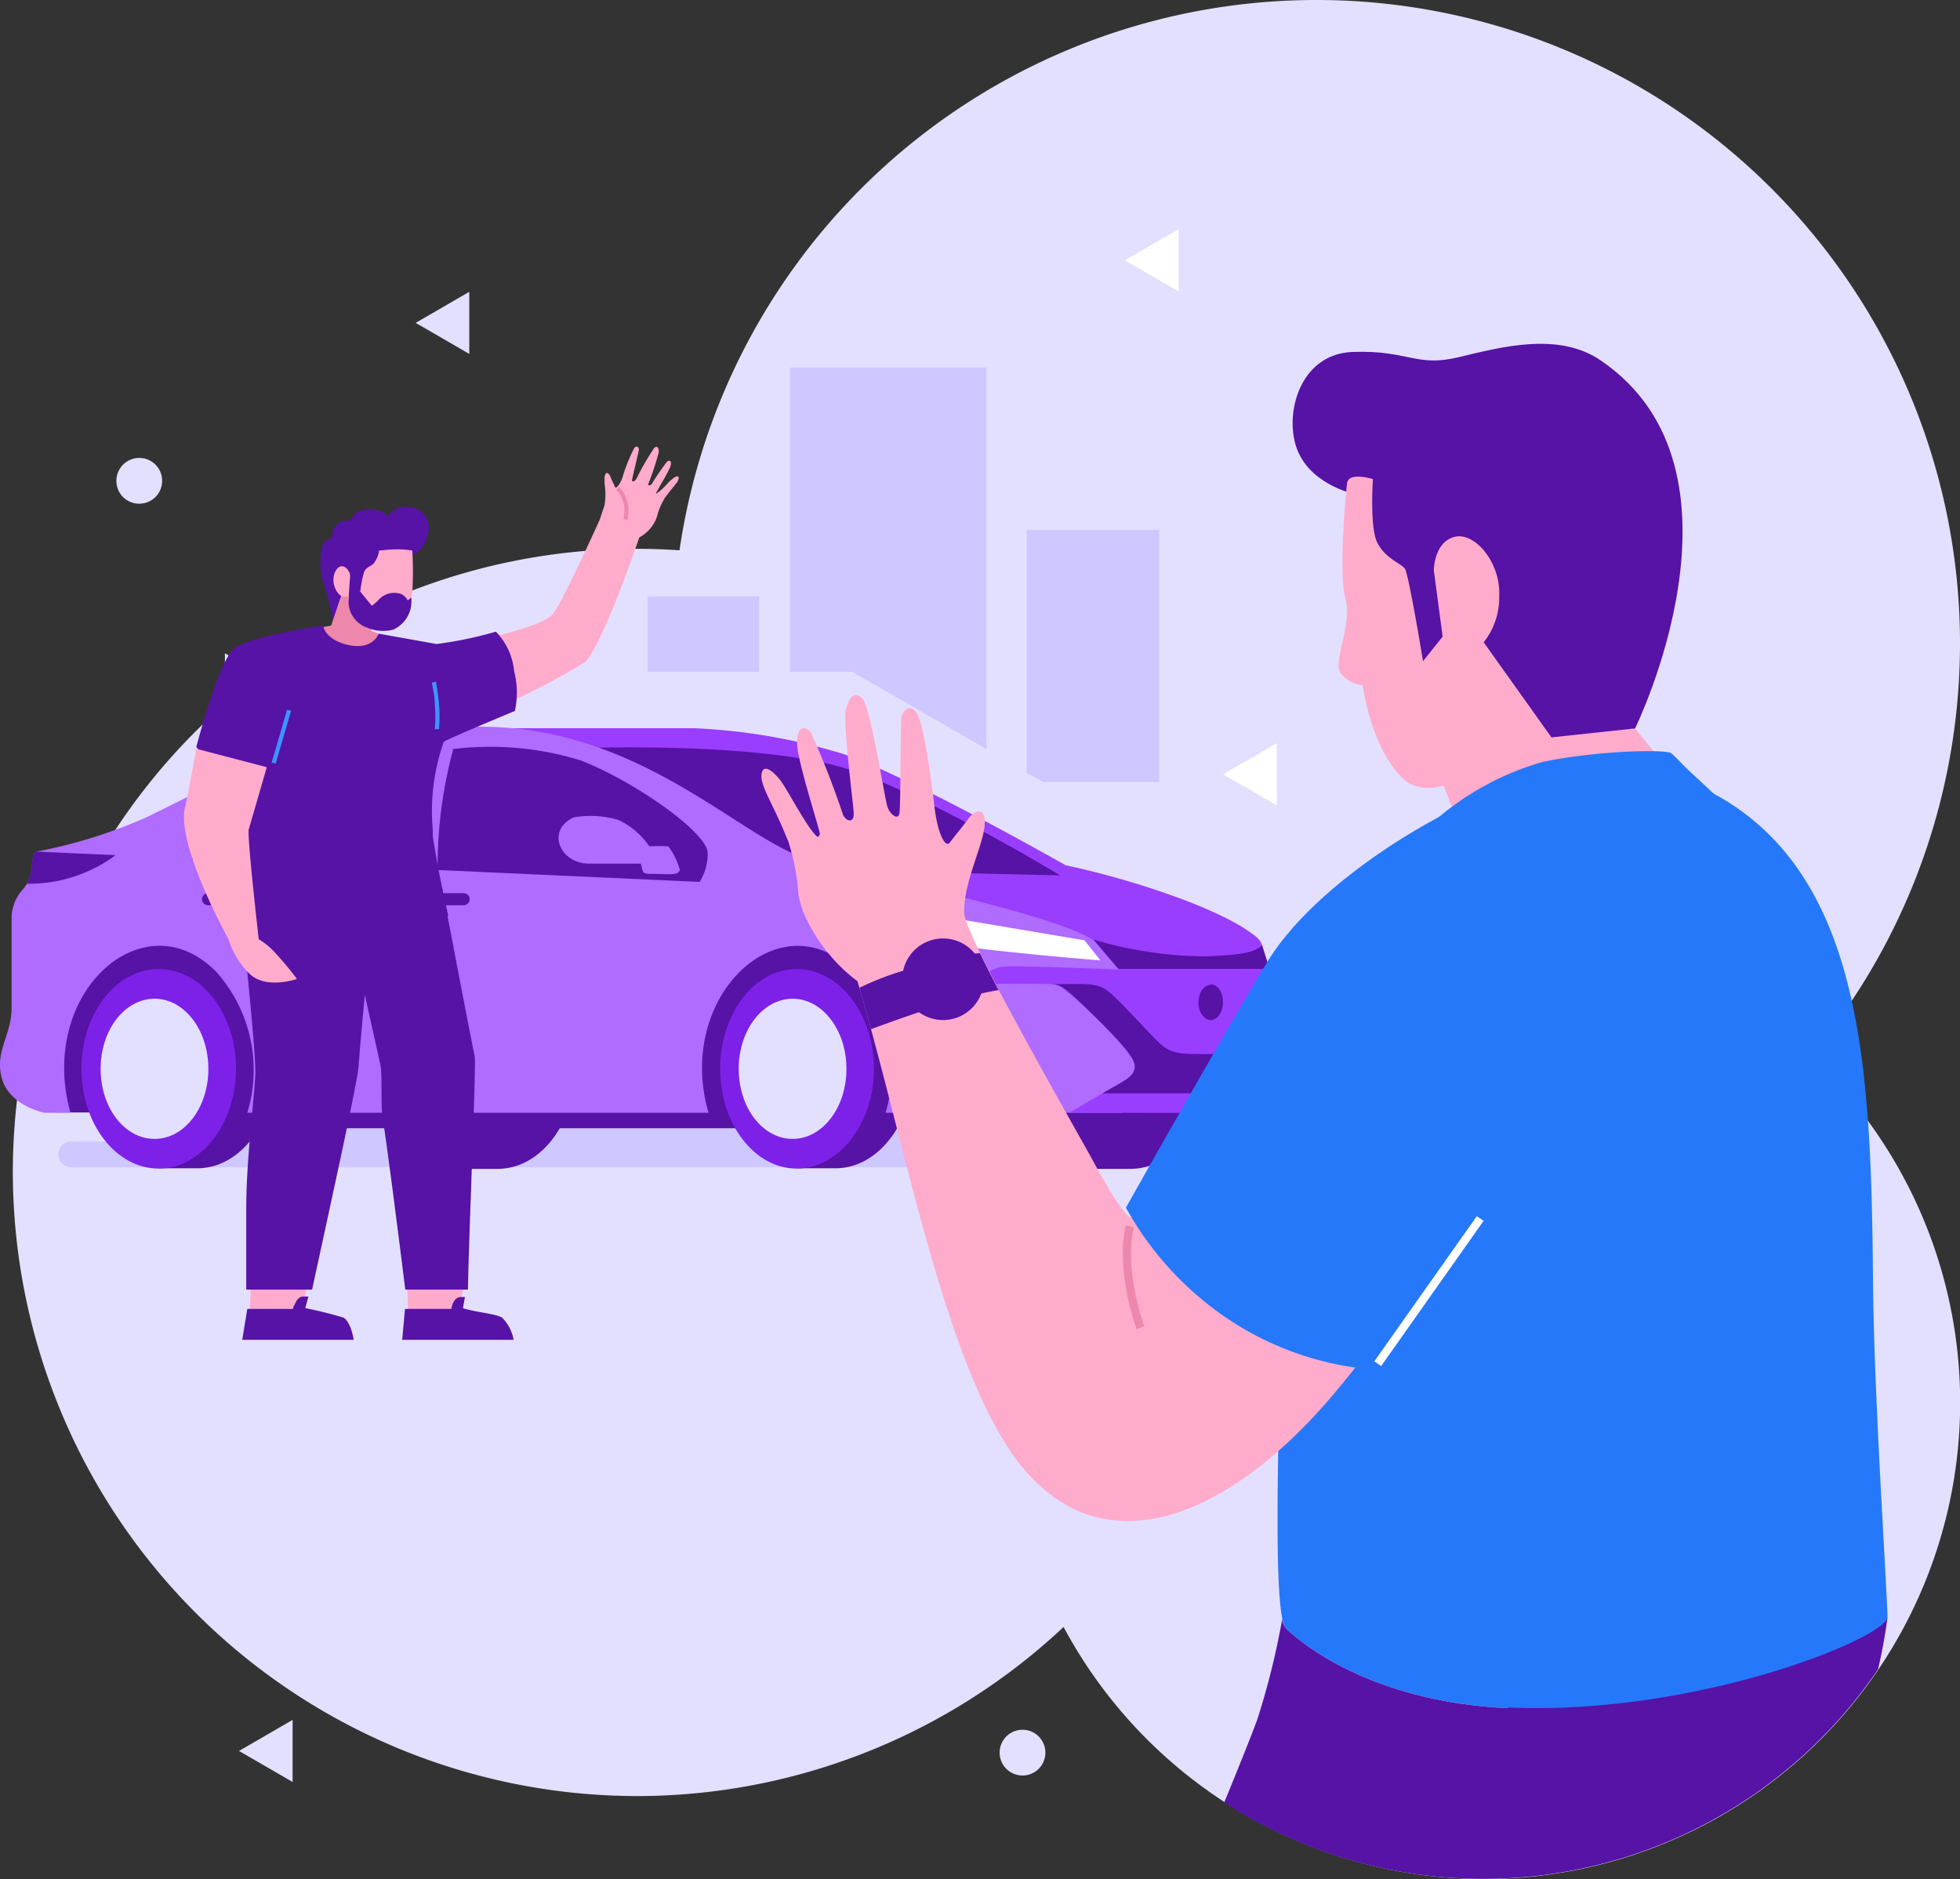 <svg xmlns="http://www.w3.org/2000/svg" viewBox="0 0 126.8 121.58"><rect x="0" y="0" width="126.8" height="121.58" fill="#333333" stroke="none"/><defs><style>.cls-1{fill:#e3e0ff;}.cls-1,.cls-10,.cls-12,.cls-13,.cls-2,.cls-3,.cls-4,.cls-5,.cls-6,.cls-7,.cls-8,.cls-9{fill-rule:evenodd;}.cls-2{fill:#fff;}.cls-3{fill:#cfc7ff;}.cls-4{fill:#993dff;}.cls-5{fill:#5712a6;}.cls-6{fill:#7d21e8;}.cls-7{fill:#b06bff;}.cls-8{fill:#e3e3fa;}.cls-9{fill:#ed87ab;}.cls-10{fill:#ffabcc;}.cls-11,.cls-12{fill:#3d94ff;}.cls-13{fill:#2678fa;}</style></defs><g id="Layer_2" data-name="Layer 2"><g id="Layer_1-2" data-name="Layer 1"><path class="cls-1" d="M85.16,83.28A41.64,41.64,0,1,0,43.52,41.64,41.72,41.72,0,0,0,85.16,83.28"/><path class="cls-1" d="M41.18,116.21A40.35,40.35,0,1,0,.83,75.86a40.43,40.43,0,0,0,40.35,40.35"/><path class="cls-1" d="M96,121.58A30.83,30.83,0,1,0,65.15,90.75,30.89,30.89,0,0,0,96,121.58"/><path class="cls-1" d="M66.14,114.88a1.48,1.48,0,1,0-1.47-1.48,1.48,1.48,0,0,0,1.47,1.48"/><polygon class="cls-1" points="18.93 115.3 18.93 113.29 18.93 111.28 17.19 112.29 15.46 113.29 17.19 114.29 18.93 115.3"/><polygon class="cls-2" points="76.25 18.85 76.25 16.84 76.25 14.84 74.51 15.84 72.78 16.84 74.51 17.85 76.25 18.85"/><path class="cls-1" d="M9,32.59a1.48,1.48,0,1,0-1.47-1.47A1.47,1.47,0,0,0,9,32.59"/><polygon class="cls-1" points="30.36 22.9 30.36 20.89 30.36 18.88 28.62 19.89 26.89 20.89 28.62 21.89 30.36 22.9"/><polygon class="cls-2" points="82.6 52.11 82.6 50.1 82.6 48.09 80.86 49.1 79.12 50.1 80.86 51.1 82.6 52.11"/><path class="cls-3" d="M85.84,71.05S84.34,67,82,66.36s-3.07.73-4.74-.83-1.87-2.66-4.17-2.4-2.76-.37-3.75-2.76-3.7-5.27-6.67-4.74-4.06-.53-4.74-1.77-2.62-4.76-5.52-4.55-3.91,1.16-5,3.5c-2.24,5-6.29-1.82-10.16,9.28s-13.94-1.7-13.94-1.7l-5.95,14.3H86.47Z"/><path class="cls-3" d="M66.42,50V34.28H75V50.6H67.5ZM49.11,43.47H41.9V38.59h7.21Zm2,0V23.78H63.82V48.47l-8.68-5Z"/><path class="cls-3" d="M4.6,75.52a.83.83,0,1,1,0-1.66h84a.83.83,0,1,1,0,1.66Z"/><path class="cls-4" d="M33,49l-.31-1.88H44.94a38.32,38.32,0,0,1,9.63,1.67c4.37,1.5,14.36,7.19,14.36,7.19a55.1,55.1,0,0,1,7.76,2.28c3.91,1.5,4.72,2.51,4.72,2.51l-4.83,5.61s-28.35-3.21-31.22-5.8S33,49,33,49"/><path class="cls-5" d="M49.34,56.19l19.24.45s-7.71-4.71-13.2-6.7S37.85,48.4,37.85,48.4Z"/><path class="cls-5" d="M70.32,73.89,68.14,73H11.35l24-18s21.47,1.79,24.16,5.71S70.32,73.89,70.32,73.89"/><path class="cls-5" d="M29.93,62.72l-.3,0c-2.73,0-5,2.9-5,6.46s2.23,6.45,5,6.45h2.56c2.74,0,5-2.89,5-6.45s-2.06-6.24-4.65-6.44h0l-.3,0-.3,0Z"/><path class="cls-5" d="M70.87,62.72l-.3,0c-2.73,0-5,2.9-5,6.46s2.23,6.45,5,6.45h2.56c2.74,0,5-2.89,5-6.45S76,62.92,73.44,62.72h0l-.3,0-.3,0Z"/><polygon class="cls-5" points="3.58 66.19 3.58 71.98 17.45 71.98 17.45 61.06 5.97 61.06 3.58 66.19"/><path class="cls-5" d="M54.11,62.7l.3,0h0c2.6.2,4.65,3,4.65,6.44s-2.22,6.45-5,6.45H51.54l-1.13-2.15h0a7.58,7.58,0,0,1-1.27-4.3,7.68,7.68,0,0,1,1.24-4.28h0l1.15-2.16H53.8l.31,0"/><path class="cls-6" d="M51.54,75.61c2.73,0,5-2.9,5-6.45s-2.23-6.46-5-6.46-4.95,2.9-4.95,6.46,2.22,6.45,4.95,6.45"/><path class="cls-1" d="M51.28,73.69c1.91,0,3.48-2,3.48-4.53s-1.57-4.54-3.48-4.54-3.49,2-3.49,4.54,1.57,4.53,3.49,4.53"/><path class="cls-5" d="M12.83,62.7l.3,0h0c2.59.2,4.64,3,4.64,6.44s-2.21,6.45-5,6.45H10.27L9.14,73.46a7.58,7.58,0,0,1-1.27-4.3,7.68,7.68,0,0,1,1.24-4.28h0l1.16-2.16h2.26l.3,0"/><path class="cls-6" d="M10.27,75.61c2.73,0,5-2.9,5-6.45s-2.22-6.46-5-6.46-5,2.9-5,6.46,2.23,6.45,5,6.45"/><path class="cls-1" d="M10,73.69c1.92,0,3.48-2,3.48-4.53S11.92,64.62,10,64.62s-3.49,2-3.49,4.54S8.08,73.69,10,73.69"/><path class="cls-7" d="M17.29,72H45.84c-2.2-7.51,4.65-14,9.45-9.09a9.51,9.51,0,0,1,2,9.09h15.3c.93-.49,1.79-1,1.94-1,.44-.2.29-1.66.29-2.28a3.32,3.32,0,0,0-1.26-2.43c-1.79-1.79,1.52-3.31-3.35-5.75C67.23,59,57,56.84,52.52,55.67s-11.14-8.93-22-8.64-17.22,4-21,5.83A32.5,32.5,0,0,1,2.36,55.1c-.5.25,0,1.4-.85,2.41a2.81,2.81,0,0,0-.76,1.8v5.91C.75,67-.36,68,.12,69.77S2.86,72,2.86,72h1.7C2.4,64.24,9.3,58.09,14,62.89A9.53,9.53,0,0,1,16,72Z"/><path class="cls-2" d="M70.16,60.84l-14.9-2.51a14.46,14.46,0,0,0,5.93,2.74c3.21.53,10,1.07,10,1.07Z"/><path class="cls-4" d="M69.17,72,73,69.77a1,1,0,0,0,.31-1.22,26.75,26.75,0,0,0-4.86-4.84c-.48-.08-4-.06-4-.06s2.09,4.21,2,4.63A4.66,4.66,0,0,1,64.86,70c-.63.42-3.88.29-3.88.29l2.68-6.87s.13-.9,1.71-.9,7,.21,7,.21l-1.62-1.9c-1.48-1.74,10.15-2,10.88.28l.51,1.62A3,3,0,0,1,83,64.32c0,.77-.09,4.61,0,5s.61,1.11.48,1.53a4.92,4.92,0,0,1-2,1.16Z"/><path class="cls-5" d="M83,65.55l0,3.74c.13.37.55,1,.5,1.45H71.32c2.56-1.48,3.25-1.32-.66-5.13C69,64,68.76,63.71,68,63.68c0,0,2.59,0,0,0,3.69,0,3-.31,5.58,2.33,2.27,2.35,1.68,2.19,5.41,2.19,1.84,0,2.16-.74,3.56-2.19Z"/><path class="cls-5" d="M13.46,57.79h2.43a.39.39,0,0,1,.39.39h0a.39.39,0,0,1-.39.39H13.46a.39.39,0,0,1-.39-.39h0a.39.39,0,0,1,.39-.39"/><path class="cls-5" d="M27.6,57.79H30a.4.4,0,0,1,.39.39h0a.4.4,0,0,1-.39.39H27.6a.4.4,0,0,1-.39-.39h0a.4.4,0,0,1,.39-.39"/><path class="cls-5" d="M29.31,48.52a29.14,29.14,0,0,0-1,7.77l16.95.77a3.37,3.37,0,0,0,.52-1.85c.06-1.26-4.57-4.57-8.18-6a19.89,19.89,0,0,0-8.33-.74"/><path class="cls-7" d="M42,54.75a5,5,0,0,0-2-1.7,6.37,6.37,0,0,0-2.86-.17c-1.8.77-1,3,1,3h3.32c.16.58.05.66.69.66,1.07,0,1.72.14,1.83-.25a4.21,4.21,0,0,0-.75-1.53,11.05,11.05,0,0,0-1.24,0"/><path class="cls-5" d="M16.72,55.76a27.77,27.77,0,0,1,1.5-5.27,30.68,30.68,0,0,0-3,1.1c-1.3.55-2.8,4-2.8,4Z"/><path class="cls-5" d="M19.08,50.23a26.17,26.17,0,0,0-1.62,5.56l8.17.37a30,30,0,0,1,1.86-7.52,39.19,39.19,0,0,0-8.41,1.59"/><path class="cls-5" d="M1.73,57.18a9.41,9.41,0,0,0,5.75-1.85L2.36,55.1c-.45.23-.13,1.17-.63,2.08"/><path class="cls-5" d="M65.93,66.88c-.28-.65-.64-1.41-.93-2l-.58-1.19L64,62.88a.93.93,0,0,0-.31.5v0L64,64.7l.68,2.52,0,.16A1.19,1.19,0,0,1,64,68.91c-1.15.56-3,1.34-3,1.34s3.25.13,3.88-.29a5.88,5.88,0,0,0,.76-.63c.15-.15.3-.31.43-.46a1.79,1.79,0,0,0,.36-.59,4.94,4.94,0,0,0-.48-1.4"/><path class="cls-5" d="M70.74,60.79l1.62,1.9h9.77l-.49-1.55c-.46.64-2.35.68-3.67.74a25.76,25.76,0,0,1-7.23-1.09"/><path class="cls-5" d="M78.33,63.69c.44,0,.79.51.79,1.14S78.77,66,78.33,66s-.8-.51-.8-1.14.36-1.14.8-1.14"/><polygon class="cls-8" points="18.03 44.28 16.29 43.27 14.55 42.27 14.55 44.28 14.55 46.28 16.29 45.28 18.03 44.28"/><polygon class="cls-2" points="25.86 62.48 25.86 60.48 25.86 58.47 24.12 59.48 22.38 60.48 24.12 61.48 25.86 62.48"/><path class="cls-5" d="M22.22,39.7l-.66.46s-.25-1.25-.58-2.27a4.47,4.47,0,0,1-.11-2.61.8.8,0,0,1,.6-.46,2,2,0,0,1,1.55-1,12.24,12.24,0,0,0,3.12-.25c.75-.29,1.5.47,1.06,1.66s-2.1,1-2.1,1-.4,2.81-2.88,3.42"/><path class="cls-9" d="M25.28,41.74,24.5,41,24,40.82l.42-1.28-1.82-1.26-.44,0-.74,2.2-.51.09-.11,1.06s3.78,1.58,4.31,1.37.14-1.28.14-1.28"/><polygon class="cls-10" points="28.56 81.84 26.33 82.21 26.39 84.69 29.69 85.06 30.11 82.42 28.56 81.84"/><path class="cls-5" d="M29.2,84.69h-3l-.18,2h7.21a2.75,2.75,0,0,0-.74-1.43c-.39-.26-1.83-.37-2.54-.62l.13-.72h-.25c-.47,0-.6.59-.62.72"/><polygon class="cls-10" points="18.55 81.84 16.28 82.21 16.16 84.69 19.53 84.69 20.25 81.55 18.55 81.84"/><path class="cls-5" d="M15.44,57.5s1.14,10.45,1.08,12-.58,5.37-.59,8.64c0,1.68,0,3.71,0,5.3h4.26c1-4.62,2.92-13.33,3-14.36.1-1.42.41-4.72.41-4.72s.84,3.79,1,4.49,0,2.82.18,3.71,1,7.35,1.44,10.88h4.05c.1-4.7.55-14.69.44-15.1s-2.1-10.86-2.1-10.86Z"/><path class="cls-5" d="M19,84.49l-.05.2H16l-.33,2h7.21s-.14-1.08-.64-1.43a24.35,24.35,0,0,0-2.49-.62l.2-.75h-.32c-.34,0-.5.33-.57.55"/><path class="cls-10" d="M22.63,37.11s-.18-.49-.53-.47-.64.62-.49,1.2.49.77.64.77a.58.58,0,0,0,.25-.06,2.75,2.75,0,0,0,.5,1.37,2.78,2.78,0,0,0,2.06.72c.49-.15.56-1.37.66-2.19a25.79,25.79,0,0,0,0-2.87l-1.19.06a1.9,1.9,0,0,1-.38.85c-.26.2-.47.22-.6.53a7.46,7.46,0,0,0-.24,1.24l-.55-.4Z"/><path class="cls-10" d="M39.11,31.28a4.44,4.44,0,0,1,0,1.41h0l-.31.93h0c-.08.18-2.35,5.21-3,6.07s-4.62,1.68-4.62,1.68A7.72,7.72,0,0,1,32,44,6.57,6.57,0,0,1,32,45.85a42.13,42.13,0,0,0,5.83-3c1.12-1,3.53-8.08,3.53-8.08a2.39,2.39,0,0,0,1.22-1.63,5,5,0,0,1,.44-.94,1.34,1.34,0,0,1,.11-.14c.23-.32.44-.55.58-.74a.72.72,0,0,0,.2-.37c0-.24-.25-.1-.44.06a4.1,4.1,0,0,0-.32.31,3.61,3.61,0,0,1-.69.62.08.08,0,0,1,0-.07s.14-.25.3-.55a10.77,10.77,0,0,0,.59-1.08c.15-.4,0-.5-.19-.38a16.46,16.46,0,0,0-1,1.46.09.09,0,0,0,0,0c-.09.11-.25.11-.22,0v0a19.13,19.13,0,0,0,.68-2.06c0-.27-.07-.43-.28-.3A17.42,17.42,0,0,0,41.16,31c-.1.14-.29.22-.27.06s.42-1.8.44-1.94-.1-.33-.29-.15a11.05,11.05,0,0,0-.76,1.89,2.33,2.33,0,0,1-.22.47c-.13.21-.24.27-.27.18a1.78,1.78,0,0,1-.08-.18,5.45,5.45,0,0,1-.23-.51c-.08-.19-.29-.37-.36,0a2.36,2.36,0,0,0,0,.47"/><path class="cls-9" d="M40.33,33.58a2,2,0,0,0-.46-1.89l.18-.2a2.28,2.28,0,0,1,.53,2.16Z"/><path class="cls-5" d="M24.5,41h0l3.74.67a25,25,0,0,0,3.84-.8,4.23,4.23,0,0,1,1.18,2.56A5.52,5.52,0,0,1,33.31,46s-4.39,1.82-4.6,2A13.42,13.42,0,0,0,28,53.7L28,54v0l0,.11c.39,2.57,1,5.13,1,5.13a16.92,16.92,0,0,1-7.38,2,13.8,13.8,0,0,1-6.08-1.08,83.17,83.17,0,0,1-.74-8.52c0-.32,0-.64,0-.95l-.21,0-1.89-2.36s1.47-5.68,2.5-6.42,5.7-1.44,5.7-1.44.1.94,1.67,1.27S24.5,41,24.5,41"/><path class="cls-10" d="M12,52.16l.71-3.71,4.55,1.19-1.16,4c-.15.24.64,7.13.64,7.13a4.62,4.62,0,0,1,1,.81,21.35,21.35,0,0,1,1.47,1.76s-2,.71-3.07-.34a5.32,5.32,0,0,1-1.35-2.21s-3.48-6.27-2.8-8.62"/><path class="cls-10" d="M25,36.77l-.5-1.13A7.55,7.55,0,0,1,26,35.55a6.61,6.61,0,0,1,.67.07,20.77,20.77,0,0,1,0,2.72c-.1,1-.63,2.19-1.63,2.3a3,3,0,0,1-1.87-.55Z"/><path class="cls-5" d="M26.38,38.85a1,1,0,0,0-.41-.41,1.37,1.37,0,0,0-1.71.72c-.18.39-1.21.17-1-1.1s.34-1.74.34-1.74l-.88.41a22.65,22.65,0,0,0-.17,2.33,1.8,1.8,0,0,0,1.2,1.55,2.66,2.66,0,0,0,1.69.13,2,2,0,0,0,1.16-2.08Z"/><path class="cls-5" d="M24.51,39.48l-.08-.59-.37.31-.93-1.14a.88.88,0,0,0-.08,1c.36.56,1.46.37,1.46.37"/><path class="cls-5" d="M26.94,35l-.23.91s.77-.22,1-1.46c.33-1.88-2.23-2.09-2.56-1-.58-.74-2.27-.65-2.46.25a1,1,0,0,0-1.21,1.07c.07.71,5.47.19,5.47.19"/><rect class="cls-11" x="16.42" y="47.52" width="3.56" height="0.27" transform="translate(-32.64 51.79) rotate(-73.74)"/><path class="cls-12" d="M28.2,44.1c.07.4.15.91.2,1.44a10,10,0,0,1,0,1.64l-.27,0a9.39,9.39,0,0,0,0-1.59c0-.53-.12-1-.19-1.42Z"/><polygon class="cls-8" points="106.21 36.36 106.21 34.36 106.21 32.35 104.47 33.35 102.73 34.36 104.47 35.36 106.21 36.36"/><path class="cls-2" d="M114.14,67.93h0a1.63,1.63,0,1,1,1.63-1.63,1.63,1.63,0,0,1-1.63,1.63m-2.46-2.85a.81.81,0,1,1,.81-.8A.81.81,0,0,1,111.68,65.08Z"/><polygon class="cls-2" points="101.47 63.81 101.47 61.8 101.47 59.79 99.73 60.8 97.99 61.8 99.73 62.8 101.47 63.81"/><path class="cls-13" d="M91.56,58.23l14.29-8.72c14.83,3.37,15.18,18.26,15.33,33.86.07,7.28.93,19.95.93,21.28s-12.27,6.4-24.54,5.87c-6.74-.29-11.68-2.67-14.37-5.14-1.06-1-.25-17.8-.34-21.07-.2-7.27,8.7-26.08,8.7-26.08"/><path class="cls-10" d="M78.24,73.38s-4.08,5.68-5.09,5.37c-.44-.14-1.32-1.59-2.46-3.68s-8.25-14.44-8.31-16c-.07-1.93,1.24-4.38,1.32-5.69s-.68-.93-1.06-.4-.91,1.15-1.19,1.53-.79-.52-1-2.35-.69-5.28-1.13-6-.93-.17-1,.26-.05,5.7-.13,6.19-.59.11-.77-.38-1.09-6.43-1.61-7-.88-.15-1.09.68.49,6.09.51,6.73-.49.51-.69.08a57.17,57.17,0,0,0-2.09-5.35c-.42-.49-1-.32-.86,1s1.48,5.44,1.45,5.59a.27.27,0,0,1-.14.19c-.53-.32-1.9-2.95-2.35-3.57s-1.16-1.24-1.28-.51S50,52,50.81,54c.07.18.15.34.21.5a15,15,0,0,1,.62,3.19c.1,1.54,1.68,4.22,3.83,5.79C58.69,74.3,61.39,90,66.68,95.55c5.51,5.83,13.23,2.09,19.38-5.09s7.32-11.91,7.32-11.91Z"/><path class="cls-5" d="M64.6,64.07c-.45-.87-.86-1.68-1.2-2.4a16.15,16.15,0,0,0-4.49,1,19.38,19.38,0,0,0-3.31,1.24c.25.87.5,1.76.75,2.68.84-.31,4.74-1.74,6.89-2.25.49-.12.95-.21,1.36-.28"/><path class="cls-10" d="M105.78,47.13l2.51,3.08C105.62,51.14,96,57.49,95,54.93l-3.33-8.45,4-6.19Z"/><path class="cls-5" d="M87.75,32S85,31.47,84,29.28s-.06-6.39,3.53-6.51,4.07,1,6.8.35,6.46-1.68,9.21.19c10.46,7.09,2.24,23.82,2.24,23.82l-5.41.58L96,41.58l-4,3S87.91,42.12,87.75,32"/><path class="cls-10" d="M97.23,48.75s-4.43,3.67-6.51,1.59-2.56-6-2.56-6a2.08,2.08,0,0,1-1.39-.73c-.62-.71.74-3.18.28-4.83s0-6.76.1-7.52S88.82,31,88.82,31s-.22,3.14.29,4.13,1.52,1.33,1.77,1.65,1.18,6,1.18,6l1.27-1.59-.57-4.29s0-1.81,1.33-2.16,3,1.68,2.9,3.81a4.65,4.65,0,0,1-1,3l.85,5.05Z"/><path class="cls-13" d="M107.3,49.43a33.6,33.6,0,0,0-10.23,1.65C92.15,52.81,84.85,57.53,82,62.22s-9.16,15.92-9.16,15.92a20.76,20.76,0,0,0,7,7.46,19.84,19.84,0,0,0,10,3.07Z"/><path class="cls-9" d="M73.53,86s-1.39-3.73-.7-6.71l.52.12c-.66,2.83.68,6.39.68,6.4Z"/><polygon class="cls-2" points="95.98 78.99 89.35 88.39 88.91 88.08 95.54 78.69 95.98 78.99"/><path class="cls-13" d="M107.77,51.82l3.27-.3s-.8-.76-1.53-1.43-1.06-1.08-1.39-1.35-4.76-.18-8.29.55A18.25,18.25,0,0,0,92.93,53Z"/><path class="cls-5" d="M61,66a2.64,2.64,0,1,0-2.63-2.64A2.64,2.64,0,0,0,61,66"/><path class="cls-5" d="M97.57,110.52c-6.74-.29-11.68-2.67-14.37-5.14a1.22,1.22,0,0,1-.25-.62,48.72,48.72,0,0,1-1.63,6.55c-.47,1.26-1.36,3.47-2.12,5.31A30.84,30.84,0,0,0,121.5,108c.4-1.7.57-3.06.61-3.34-.31,1.41-12.43,6.35-24.54,5.82"/></g></g></svg>